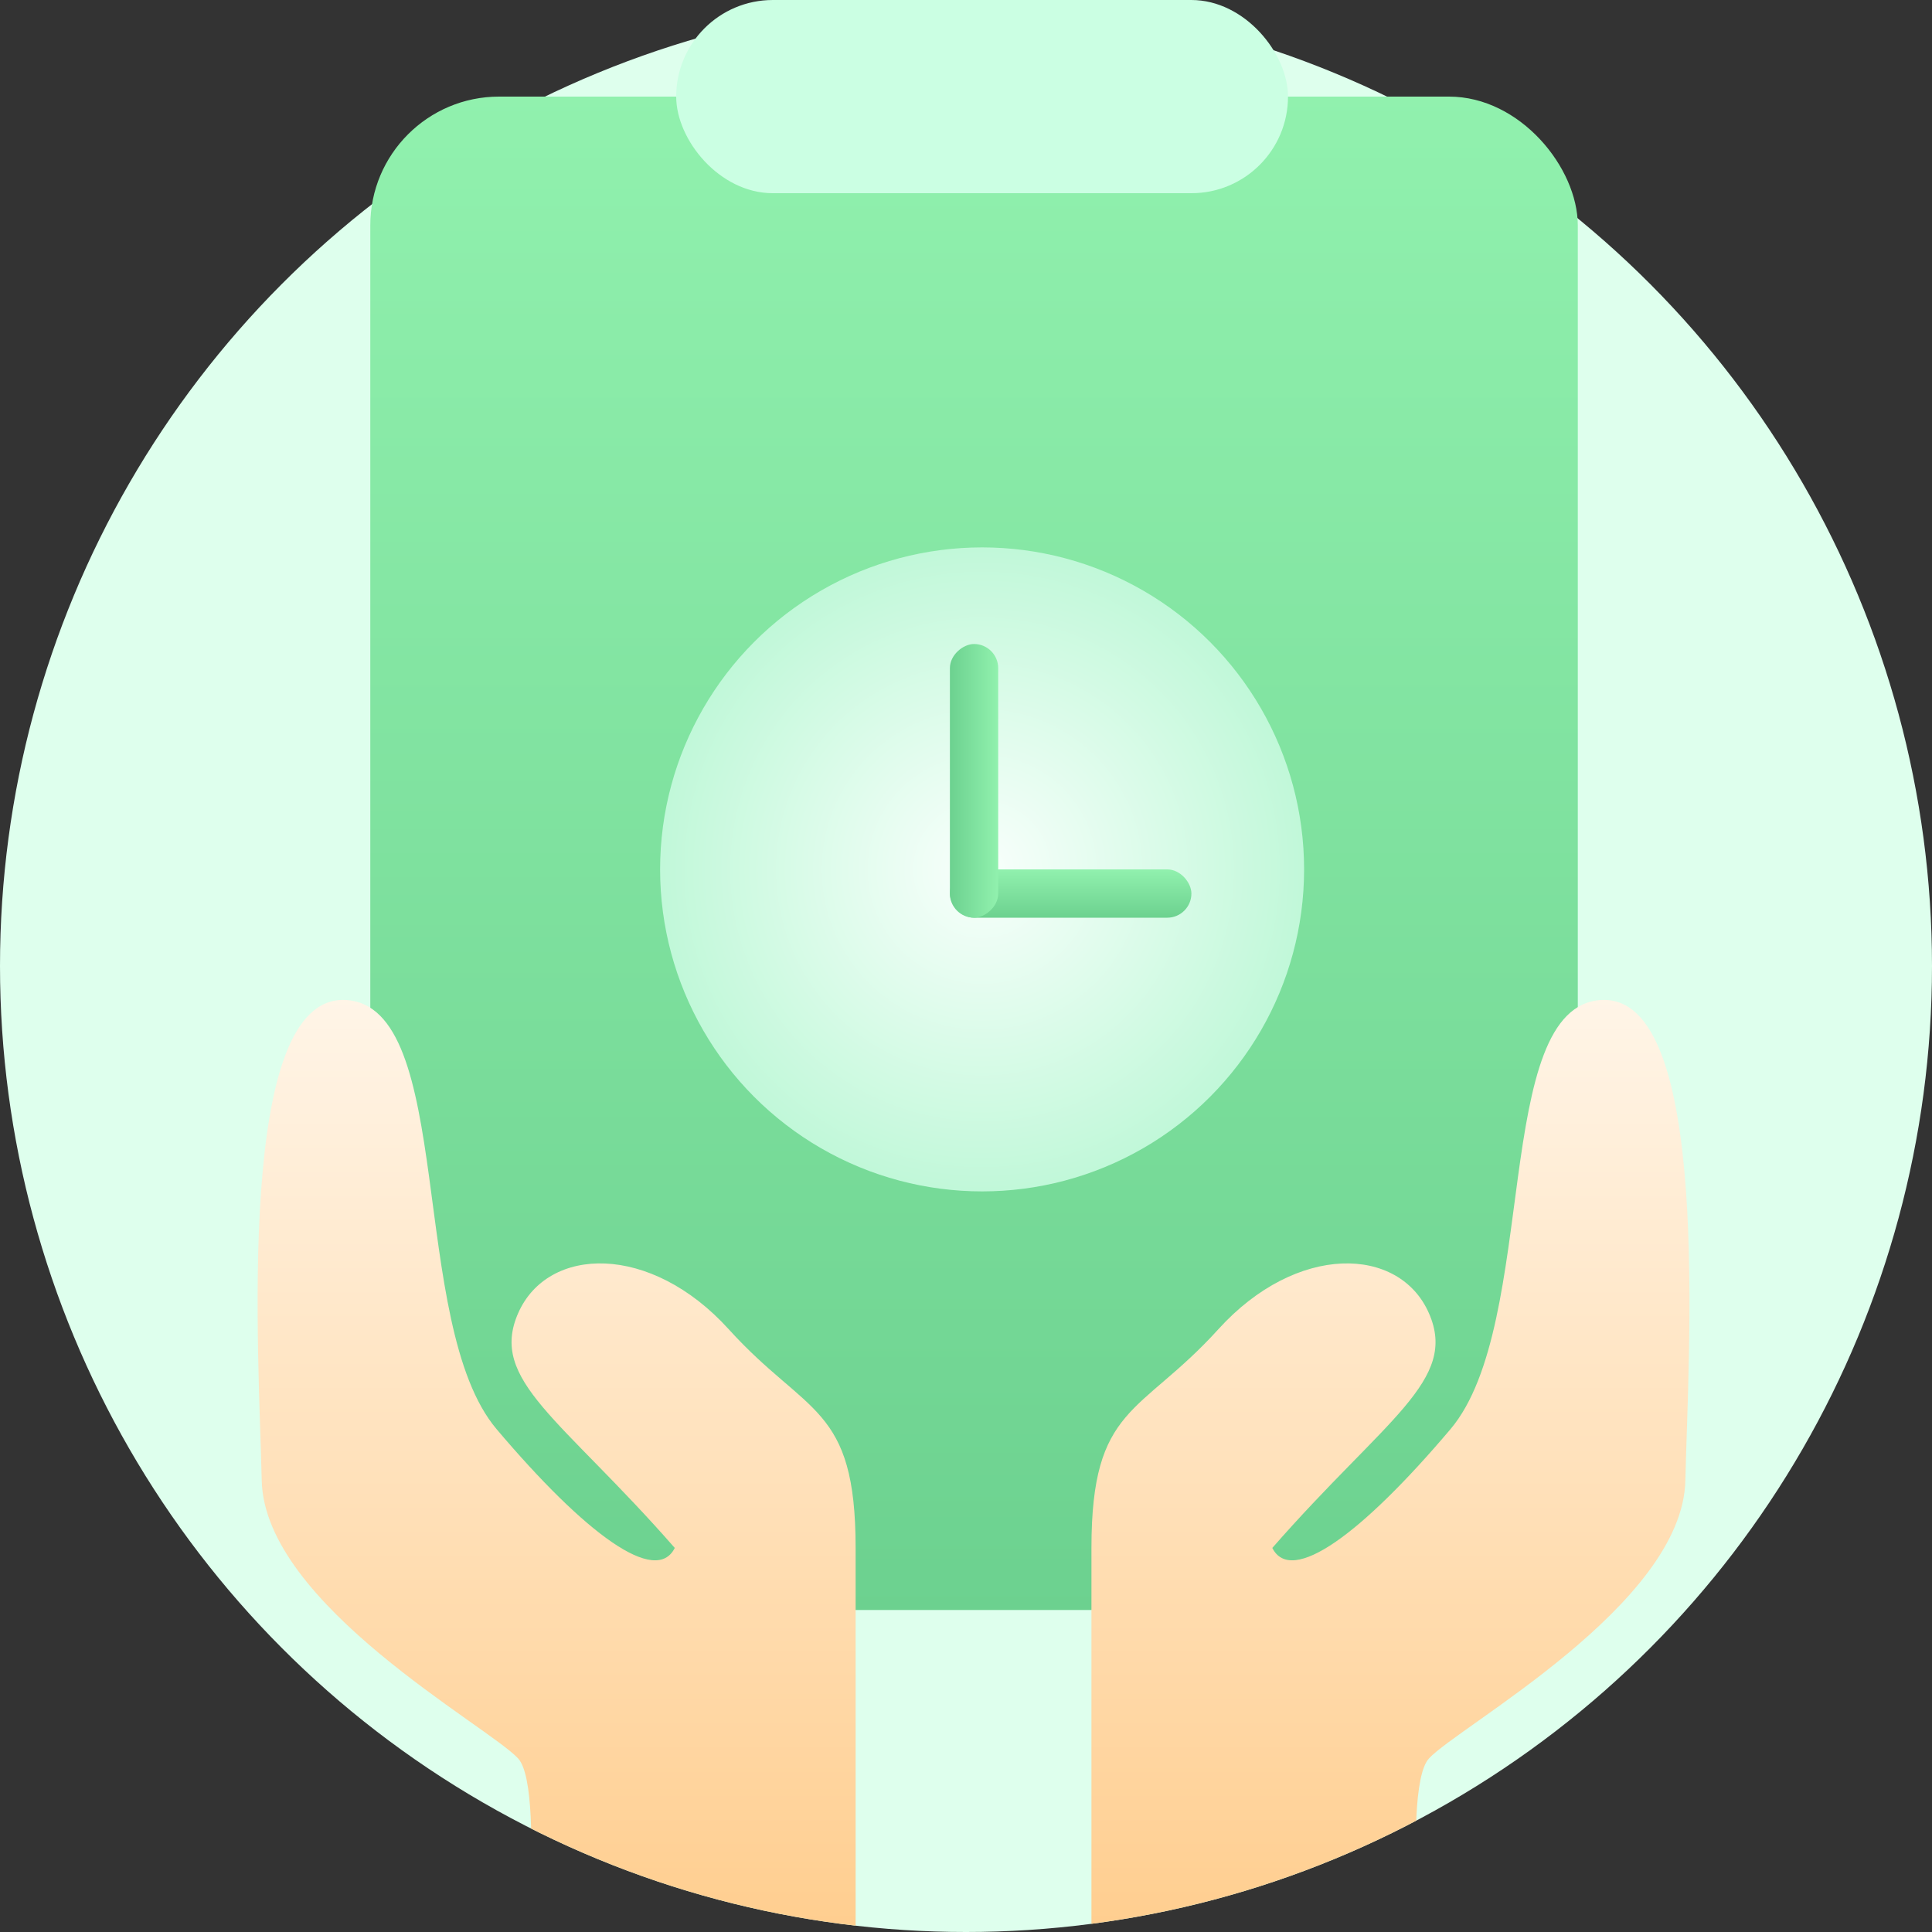 <svg xmlns="http://www.w3.org/2000/svg" xmlns:xlink="http://www.w3.org/1999/xlink" width="120" height="120" viewBox="0 0 120 120">
  <rect x="0" y="0" width="120" height="120" fill="#333333" stroke="none"/>
  <defs>
    <linearGradient id="linear-gradient" x1="0.5" x2="0.5" y2="1" gradientUnits="objectBoundingBox">
      <stop offset="0" stop-color="#91f1ae"/>
      <stop offset="1" stop-color="#6cd18f"/>
    </linearGradient>
    <radialGradient id="radial-gradient" cx="0.5" cy="0.5" r="0.5" gradientUnits="objectBoundingBox">
      <stop offset="0" stop-color="#f9fffc"/>
      <stop offset="1" stop-color="#c1f8d9"/>
    </radialGradient>
    <clipPath id="clip-path">
      <circle id="椭圆_8515" data-name="椭圆 8515" cx="60" cy="60" r="60" transform="translate(95 1555)" fill="#deffed"/>
    </clipPath>
    <linearGradient id="linear-gradient-4" x1="0.5" x2="0.5" y2="1" gradientUnits="objectBoundingBox">
      <stop offset="0" stop-color="#fff5e8"/>
      <stop offset="1" stop-color="#ffc984"/>
    </linearGradient>
  </defs>
  <g id="icon33" transform="translate(-95 -1555)">
    <circle id="椭圆_8378" data-name="椭圆 8378" cx="60" cy="60" r="60" transform="translate(95 1555)" fill="#deffed"/>
    <g id="组_39709" data-name="组 39709">
      <rect id="矩形_27282" data-name="矩形 27282" width="75" height="94" rx="8" transform="translate(118 1561)" fill="url(#linear-gradient)"/>
      <g id="组_39397" data-name="组 39397" transform="translate(1 601)">
        <circle id="椭圆_8464" data-name="椭圆 8464" cx="20" cy="20" r="20" transform="translate(135 988)" fill="url(#radial-gradient)"/>
        <g id="组_39396" data-name="组 39396" transform="translate(0 2)">
          <rect id="矩形_35381" data-name="矩形 35381" width="15" height="3" rx="1.5" transform="translate(153 1006)" fill="url(#linear-gradient)"/>
          <rect id="矩形_35382" data-name="矩形 35382" width="17" height="3" rx="1.5" transform="translate(156 992) rotate(90)" fill="url(#linear-gradient)"/>
        </g>
      </g>
      <rect id="矩形_35582" data-name="矩形 35582" width="38" height="12" rx="6" transform="translate(137 1555)" fill="#cbffe3"/>
    </g>
    <g id="蒙版组_2287" data-name="蒙版组 2287" clip-path="url(#clip-path)">
      <g id="组_39708" data-name="组 39708" transform="translate(3.47)">
        <path id="路径_109741" data-name="路径 109741" d="M-2890.01-2010.14s1.844-15.76,0-17.772-15.76-9.557-15.928-17.269-1.677-30.179,5.2-29.844,3.856,20.119,9.389,26.658,9.893,9.724,11.066,7.377c-7.042-8.048-11.569-10.4-9.725-14.587s8.216-4.359,13.078,1.006,7.88,4.7,7.88,13.581v30.85Z" transform="translate(3013.724 3692.135)" fill="url(#linear-gradient-4)"/>
        <path id="路径_109742" data-name="路径 109742" d="M-2885.24-2010.14s-1.844-15.76,0-17.772,15.76-9.557,15.928-17.269,1.677-30.179-5.2-29.844-3.856,20.119-9.389,26.658-9.892,9.724-11.066,7.377c7.042-8.048,11.569-10.4,9.724-14.587s-8.216-4.359-13.078,1.006-7.88,4.7-7.88,13.581v30.85Z" transform="translate(3065.523 3692.135)" fill="url(#linear-gradient-4)"/>
      </g>
    </g>
  </g>
</svg>
